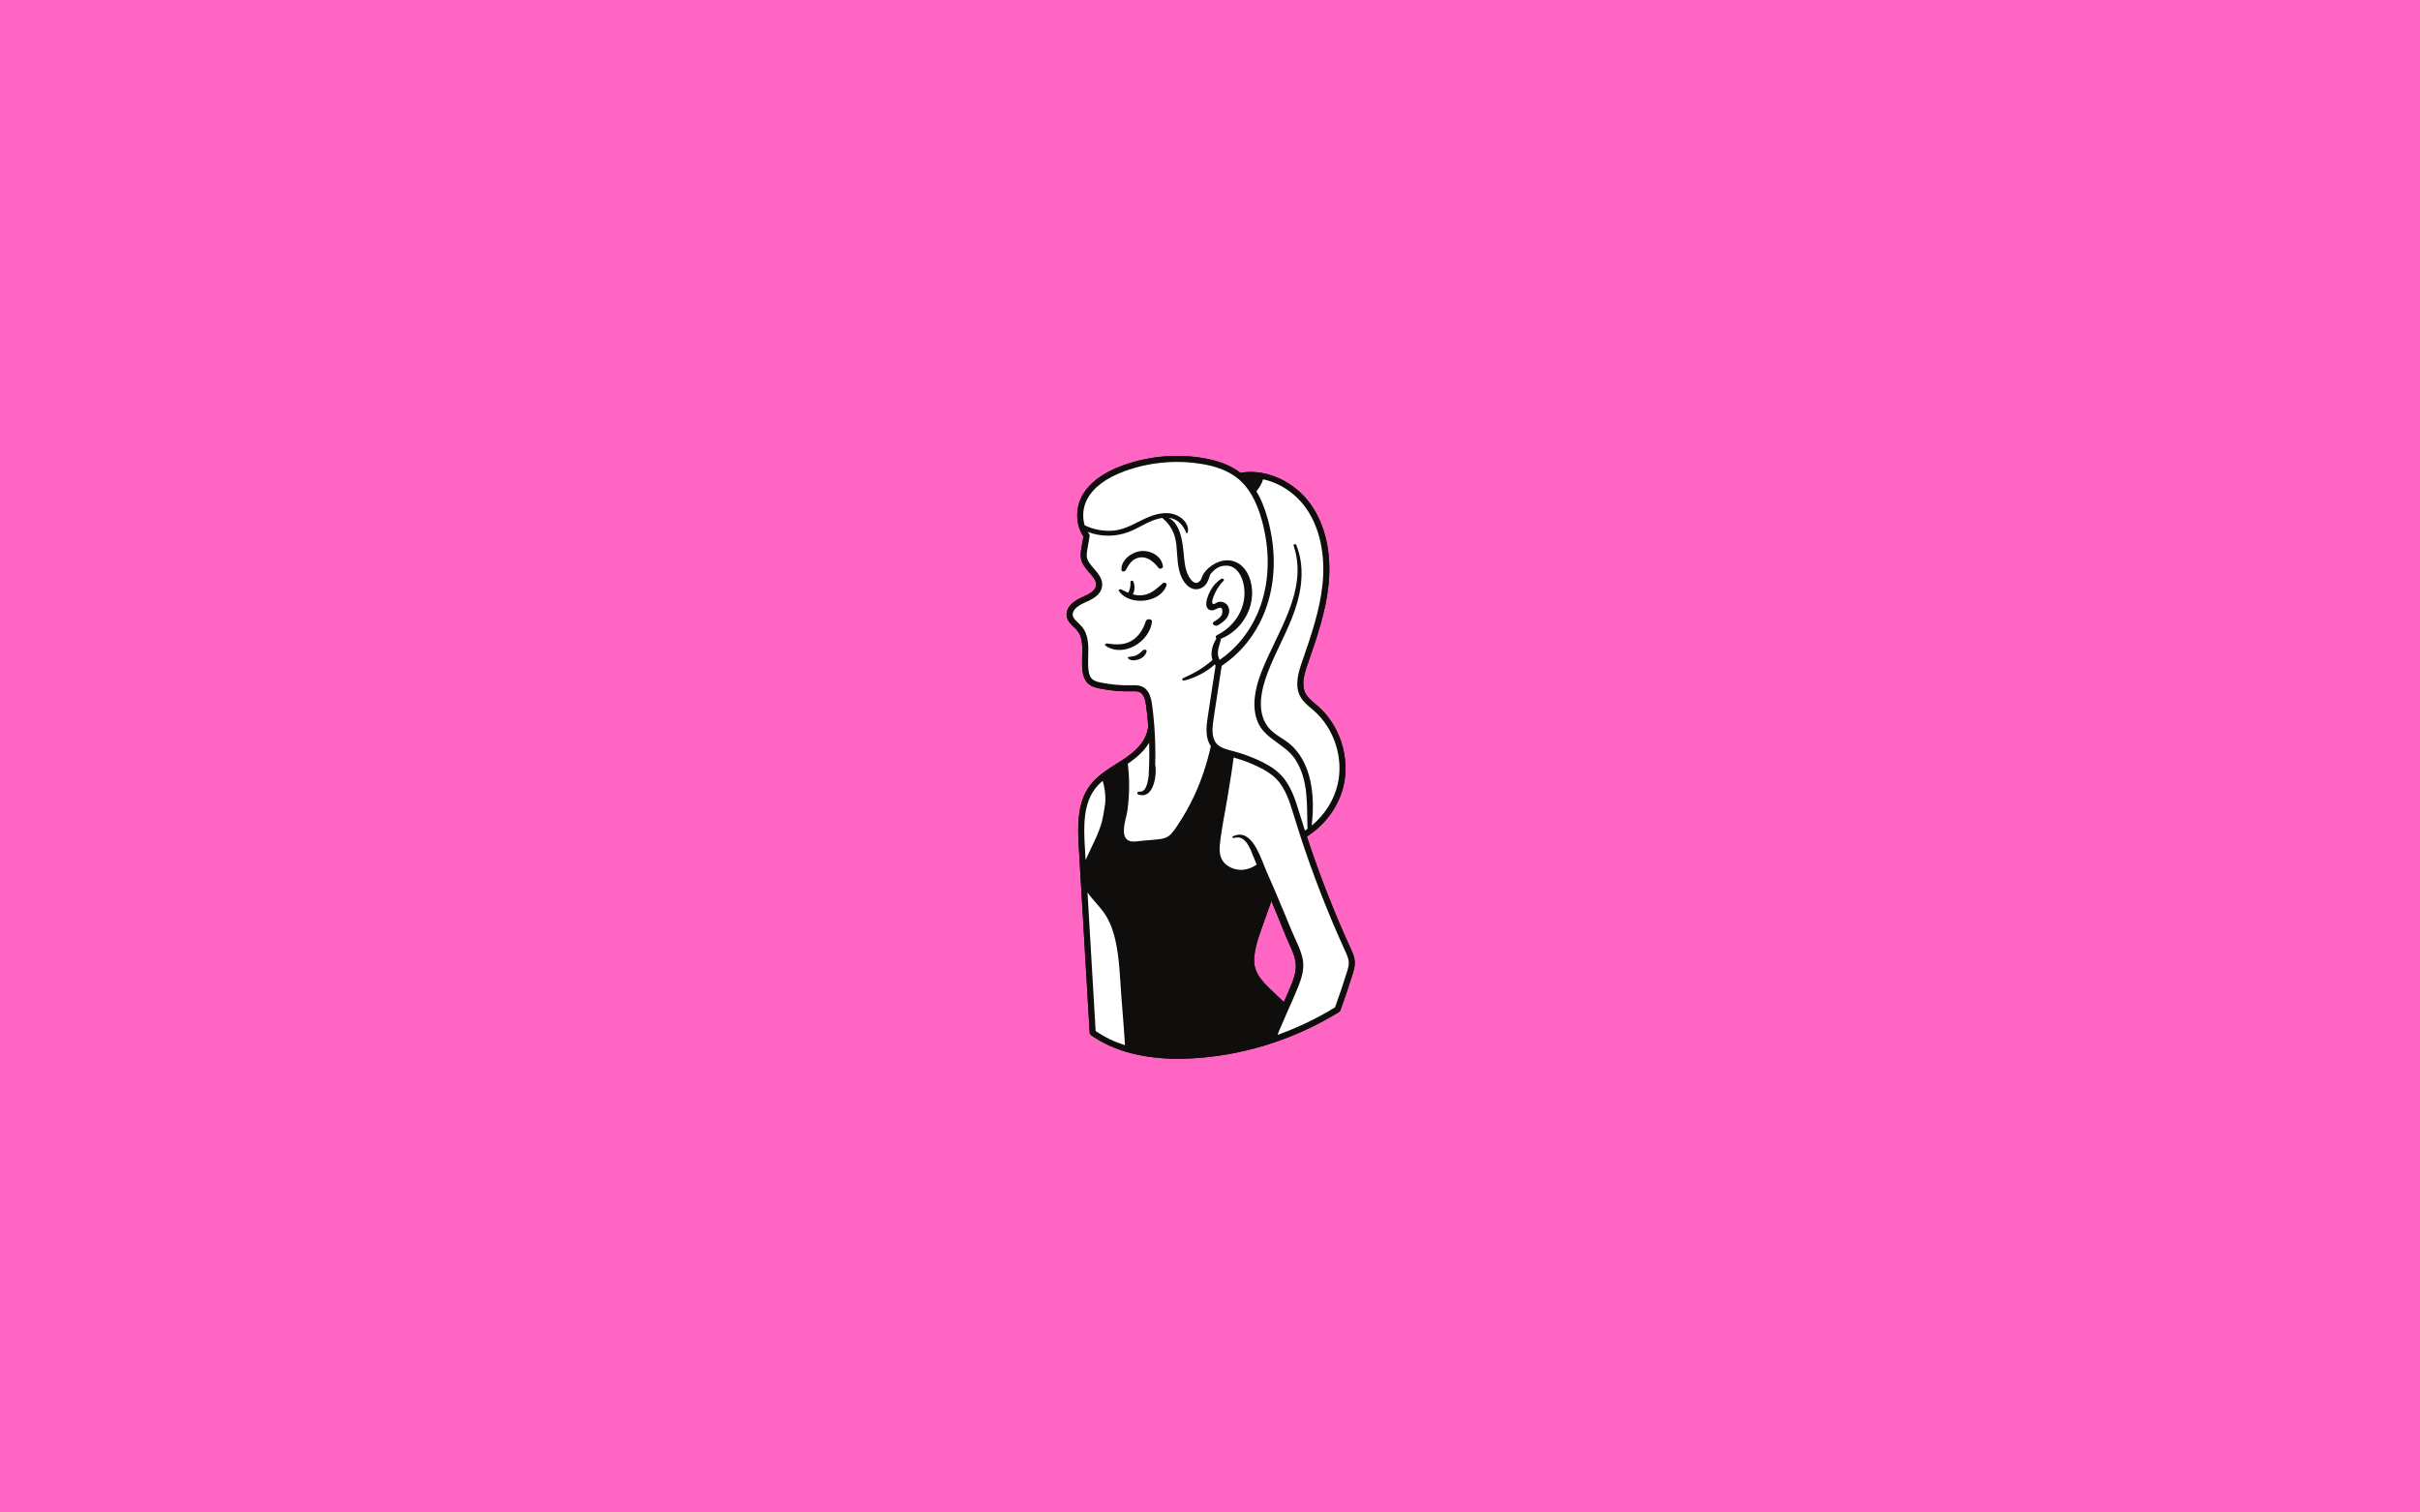 <svg xmlns="http://www.w3.org/2000/svg" xmlns:xlink="http://www.w3.org/1999/xlink" width="800" zoomAndPan="magnify" viewBox="0 0 600 375" height="500" preserveAspectRatio="xMidYMid meet" version="1.0"><defs><clipPath id="c7e424641d"><path d="M 264.059 113 L 336 113 L 336 262.5 L 264.059 262.5 Z M 264.059 113 " clip-rule="nonzero"/></clipPath></defs><rect x="-60" width="720" fill="#ffffff" y="-37.5" height="450" fill-opacity="1"/><rect x="-60" width="720" fill="#ff66c4" y="-37.5" height="450" fill-opacity="1"/><g clip-path="url(#c7e424641d)"><path fill="#0f0e0c" d="M 310.953 237.398 C 311.273 233.695 312.949 229.945 314.133 226.449 C 314.484 225.418 314.852 224.383 315.223 223.348 C 316.441 226.32 317.664 229.297 318.871 232.277 C 319.684 234.285 320.941 236.477 321.23 238.633 C 321.535 240.887 320.602 243.16 319.734 245.188 C 319.266 246.277 318.785 247.367 318.305 248.453 C 317.73 247.906 317.16 247.352 316.594 246.805 C 313.816 244.121 310.582 241.656 310.953 237.398 Z M 335.898 238.441 C 335.832 237.277 335.363 236.246 334.902 235.23 C 330.785 226.215 327.117 216.859 324.012 207.406 C 328.566 204.547 331.953 199.871 333.121 194.781 C 334.738 187.777 332.195 179.871 326.793 175.113 C 326.555 174.906 326.305 174.695 326.059 174.488 C 325.121 173.695 324.23 172.949 323.703 171.973 C 322.562 169.863 323.328 167.203 324.207 164.656 L 324.344 164.27 C 326.484 158.07 328.703 151.664 329.387 145.02 C 330.18 137.352 328.652 130.312 325.082 125.203 C 322.242 121.133 317.918 118.328 313.434 117.371 C 312.938 117.266 312.434 117.18 311.938 117.125 C 310.457 116.945 308.977 116.977 307.539 117.234 C 305.062 115.324 301.816 114.09 297.641 113.469 C 291.168 112.5 284.5 113.172 278.355 115.402 C 273.375 117.211 269.961 119.805 268.207 123.105 C 267.203 124.996 266.875 127.246 267.199 129.324 C 267.277 129.848 267.398 130.367 267.562 130.859 C 267.816 131.633 268.172 132.355 268.621 132.992 L 268.137 135.809 C 267.992 136.648 267.828 137.598 268.031 138.562 C 268.316 139.926 269.23 140.977 270.113 141.996 C 271.09 143.117 271.934 144.086 271.75 145.219 C 271.52 146.656 269.664 147.469 268.176 148.121 C 265.516 149.281 264.145 151.074 264.508 152.91 C 264.734 154.039 265.543 154.809 266.258 155.484 C 266.555 155.77 266.832 156.031 267.062 156.305 C 268.441 157.953 268.379 160.25 268.309 162.68 C 268.277 163.898 268.242 165.152 268.395 166.363 C 268.562 167.688 268.969 168.66 269.641 169.336 C 270.461 170.172 271.605 170.496 272.719 170.715 C 275.305 171.234 277.949 171.465 280.578 171.398 L 280.684 171.395 C 281.391 171.379 282.051 171.359 282.578 171.609 C 283.648 172.109 283.984 173.656 284.156 174.953 C 284.375 176.559 284.551 178.203 284.68 179.832 C 284.699 180.113 284.723 180.398 284.738 180.68 L 284.559 180.652 C 284.238 183.133 282.543 185.438 279.383 187.691 C 279.152 187.855 278.914 188.02 278.668 188.184 C 278.582 188.238 278.496 188.297 278.41 188.352 C 277.887 188.695 277.348 189.035 276.824 189.367 C 275.707 190.074 274.555 190.801 273.484 191.609 C 273.383 191.68 273.285 191.758 273.188 191.832 C 273.074 191.918 272.965 192.008 272.859 192.09 C 271.789 192.953 270.93 193.824 270.234 194.762 C 267.098 198.988 267.141 204.473 267.48 210.191 L 270.168 256.062 L 270.168 256.094 C 270.172 256.141 270.176 256.191 270.176 256.238 L 270.211 256.234 C 270.254 256.395 270.348 256.535 270.492 256.641 C 272.496 258.074 275.285 259.602 279.047 260.742 C 279.582 260.902 280.141 261.059 280.719 261.203 C 283.875 261.996 287.637 262.508 292.086 262.508 C 293.148 262.508 294.254 262.48 295.398 262.418 C 301.516 262.09 307.59 261.016 313.465 259.242 C 314.301 258.992 315.125 258.727 315.949 258.445 C 318.418 257.613 320.844 256.656 323.227 255.574 C 323.691 255.363 324.16 255.145 324.625 254.922 C 324.672 254.91 324.719 254.902 324.766 254.891 C 324.758 254.883 324.758 254.871 324.75 254.859 C 327.234 253.672 329.66 252.344 332.016 250.891 C 332.023 250.887 332.023 250.883 332.027 250.883 C 332.047 250.871 332.07 250.855 332.086 250.836 C 332.125 250.812 332.156 250.781 332.184 250.746 C 332.203 250.73 332.215 250.711 332.227 250.691 C 332.266 250.641 332.297 250.586 332.316 250.523 L 332.328 250.508 C 333.387 247.582 334.402 244.574 335.344 241.562 C 335.637 240.629 335.965 239.566 335.898 238.441 " fill-opacity="1" fill-rule="nonzero"/><path fill="#0f0e0c" d="M 284.285 161.516 C 284.051 162.492 283.227 163.188 282.293 163.504 C 281.531 163.766 280.203 163.922 279.652 163.176 C 279.566 163.066 279.645 162.934 279.77 162.902 C 280.371 162.742 281 162.773 281.586 162.531 C 282.277 162.238 282.824 161.766 283.344 161.238 C 283.594 160.984 284.414 160.988 284.285 161.516 Z M 285.613 154.168 C 285.027 159.082 278.645 163.133 274.133 160.129 C 273.781 159.895 274.137 159.488 274.465 159.539 C 276.84 159.891 279.078 160.012 281.105 158.512 C 282.602 157.41 283.539 155.75 284.082 154.008 C 284.293 153.344 285.707 153.359 285.613 154.168 Z M 278.043 141.34 C 277.898 138.891 280.488 136.934 282.723 136.648 C 285.188 136.336 287.98 137.793 288.332 140.402 C 288.398 140.898 287.57 141.219 287.266 140.828 C 286.133 139.375 284.547 137.906 282.543 138.215 C 280.719 138.496 279.895 139.93 279.094 141.402 C 278.91 141.742 278.078 141.855 278.043 141.34 Z M 280.004 148.484 C 279.652 148.352 279.316 148.195 279.004 148.004 C 278.359 147.621 277.805 147.113 277.395 146.484 C 277.18 146.152 277.785 146.043 277.98 146.137 C 278.566 146.434 279.148 146.719 279.734 146.961 C 280.164 146.152 280.359 145.242 280.27 144.281 C 280.242 143.938 280.832 143.844 280.961 144.137 C 281.438 145.203 281.379 146.383 280.875 147.363 C 281.801 147.621 282.758 147.711 283.801 147.48 C 285.676 147.07 286.902 145.832 288.285 144.617 C 288.676 144.27 289.398 144.598 289.219 145.129 C 288.09 148.488 283.332 149.73 280.004 148.484 Z M 299.133 150.289 C 298.852 149.117 299.586 147.418 300.133 146.406 C 300.785 145.191 301.637 144.266 302.785 143.516 C 303.102 143.305 303.699 143.617 303.359 143.988 C 302.559 144.859 301.793 145.848 301.301 146.926 C 301.078 147.402 300.316 149.035 300.602 149.582 C 300.875 150.102 301.555 149.398 301.961 149.281 C 302.402 149.156 302.867 149.172 303.293 149.32 C 304.395 149.703 304.934 150.828 304.719 151.934 C 304.438 153.387 303.191 154.27 302.02 155.004 C 301.309 155.449 300.148 154.664 301.008 154.121 C 302.016 153.488 303.129 152.852 303.078 151.527 C 303.016 149.938 301.762 150.996 300.977 151.242 C 300.148 151.496 299.344 151.152 299.133 150.289 Z M 333.914 241.113 C 333.008 244.023 332.027 246.926 331.004 249.75 C 328.648 251.199 326.215 252.516 323.723 253.695 C 323.137 253.973 322.543 254.242 321.953 254.5 C 320.242 255.262 318.508 255.957 316.75 256.586 C 316.895 256.188 317.031 255.805 317.18 255.469 C 317.715 254.234 318.25 253.004 318.785 251.773 L 318.91 251.484 C 319.156 250.914 319.41 250.344 319.664 249.773 C 320.434 248.035 321.211 246.297 321.914 244.531 C 322.711 242.531 323.375 240.324 323.043 238.148 C 322.66 235.625 321.188 233.062 320.223 230.711 C 318.875 227.418 317.504 224.129 316.102 220.855 L 315.266 218.918 C 314.836 217.93 314.402 216.938 313.969 215.949 C 313.844 215.672 313.711 215.348 313.57 214.988 C 313.367 214.477 313.145 213.887 312.891 213.277 C 311.496 209.859 309.309 205.535 305.664 207.371 C 305.355 207.527 305.66 207.863 305.926 207.777 C 308.84 206.82 310.016 210.562 310.832 212.551 C 311.082 213.156 311.328 213.758 311.574 214.363 C 310.609 215.039 309.535 215.512 308.301 215.637 C 306.797 215.785 305.215 215.344 304.035 214.398 C 302.52 213.191 302.254 211.375 302.434 209.539 C 302.82 205.609 303.691 201.68 304.324 197.789 C 304.867 194.469 305.43 191.152 305.863 187.816 C 307.875 188.375 309.844 189.105 311.727 190 C 313.867 191.012 315.32 191.973 316.441 193.121 C 318.742 195.48 319.766 198.848 320.762 202.102 L 320.82 202.293 C 321.312 203.922 321.848 205.605 322.402 207.309 C 325.57 217.004 329.316 226.609 333.547 235.871 C 333.961 236.781 334.352 237.641 334.402 238.527 C 334.457 239.387 334.168 240.305 333.914 241.113 Z M 271.641 255.617 L 269.629 221.242 C 269.996 221.789 270.406 222.305 270.82 222.801 C 272.055 224.27 273.391 225.641 274.363 227.309 C 275.469 229.195 276.152 231.289 276.609 233.418 C 277.57 237.891 277.684 242.547 278.027 247.098 C 278.234 249.887 278.453 252.672 278.676 255.461 C 278.773 256.668 278.828 257.902 278.914 259.141 C 276.367 258.324 273.891 257.184 271.641 255.617 Z M 269.16 213.254 L 268.973 210.105 C 268.652 204.668 268.602 199.477 271.438 195.652 C 271.965 194.941 272.609 194.262 273.391 193.594 C 273.863 195.148 274.098 196.777 274.059 198.406 C 274.051 198.684 274.035 198.957 274.012 199.23 L 273.559 202.047 C 273.559 202.051 273.559 202.055 273.559 202.059 C 273.441 202.605 273.32 203.148 273.207 203.699 C 272.387 206.77 270.766 209.668 269.477 212.531 C 269.367 212.773 269.262 213.012 269.16 213.254 Z M 279.531 200.914 C 280.051 197.098 280.094 193.184 279.621 189.348 C 282.105 187.676 283.859 185.949 284.91 184.125 C 284.988 186.703 284.953 189.289 284.809 191.844 C 284.805 191.914 284.812 191.98 284.824 192.047 C 284.578 194.176 284.105 196.496 282.484 196.262 C 282.039 196.199 281.723 196.781 282.219 196.969 C 285.926 198.336 286.926 192.273 286.41 189.566 C 286.508 186.293 286.43 182.988 286.172 179.715 C 286.043 178.059 285.863 176.391 285.645 174.754 C 285.418 173.082 284.938 171.062 283.215 170.254 C 282.371 169.852 281.453 169.879 280.645 169.898 L 280.543 169.902 C 278.023 169.965 275.492 169.746 273.016 169.25 C 272.195 169.086 271.273 168.863 270.707 168.289 C 270.273 167.852 270.004 167.16 269.879 166.176 C 269.742 165.082 269.777 163.883 269.809 162.723 C 269.879 160.117 269.953 157.426 268.211 155.348 C 267.926 155.004 267.602 154.699 267.293 154.402 C 266.684 153.824 266.113 153.281 265.98 152.621 C 265.723 151.328 267.258 150.152 268.781 149.488 C 270.504 148.734 272.867 147.699 273.23 145.461 C 273.523 143.633 272.312 142.238 271.246 141.012 C 270.453 140.102 269.703 139.234 269.496 138.258 C 269.352 137.574 269.484 136.805 269.613 136.062 L 270.145 132.984 L 270.152 132.934 C 270.16 132.891 270.164 132.848 270.164 132.805 C 270.164 132.773 270.16 132.734 270.156 132.703 C 270.148 132.656 270.141 132.609 270.125 132.57 C 270.109 132.531 270.094 132.492 270.074 132.457 C 270.062 132.43 270.043 132.406 270.027 132.379 C 270.016 132.359 270.004 132.344 269.988 132.328 C 269.879 132.184 269.773 132.031 269.676 131.879 C 272.895 133.113 276.492 133.141 279.801 131.906 C 282.48 130.906 284.852 129.055 287.699 128.492 C 287.855 128.457 288.016 128.43 288.168 128.414 C 288.176 128.418 288.18 128.426 288.188 128.43 C 290.328 130.234 291.328 132.227 291.648 135.02 C 291.973 137.785 291.789 140.637 292.992 143.223 C 293.781 144.914 295.402 146.621 297.457 145.957 C 299.191 145.395 299.594 143.84 300.094 142.344 C 301.094 141.184 302.195 140.207 304.062 140.242 C 306.664 140.281 307.977 142.887 308.375 145.121 C 309.305 150.281 306.406 155.148 301.816 157.43 C 301.301 157.684 301.324 158.09 301.59 158.328 C 300.586 159.832 300.031 161.93 300.613 163.645 C 299.887 164.254 299.152 164.855 298.375 165.402 C 296.812 166.508 295.105 167.332 293.363 168.117 C 292.859 168.34 293.191 168.848 293.656 168.727 C 296.297 168.051 299.078 166.672 301.18 164.742 C 301.242 164.832 301.309 164.918 301.387 165 L 299.406 177.98 C 299.016 180.523 298.863 183.109 300.215 184.992 C 299.25 189.309 297.867 193.527 295.977 197.531 C 294.926 199.77 293.719 201.934 292.355 204.004 C 291.75 204.93 291.141 205.898 290.391 206.723 C 289.359 207.852 288.113 208.016 286.656 208.148 C 285.43 208.262 284.199 208.371 282.973 208.48 C 281.723 208.594 279.973 209.035 279.129 207.824 C 277.953 206.148 279.285 202.723 279.531 200.914 Z M 269.531 123.805 C 271.105 120.84 274.246 118.492 278.867 116.809 C 284.777 114.66 291.191 114.016 297.418 114.949 C 301.117 115.5 304.016 116.543 306.238 118.137 C 306.457 118.285 306.668 118.449 306.871 118.613 C 306.883 118.621 306.891 118.629 306.898 118.633 C 306.918 118.648 306.934 118.664 306.953 118.68 L 307 118.715 C 307.051 118.758 307.102 118.797 307.148 118.84 C 308.117 119.664 308.98 120.652 309.754 121.816 C 309.973 122.141 310.18 122.477 310.383 122.828 C 311.379 124.562 312.207 126.629 312.871 129.059 C 314.871 136.352 314.781 143.566 312.613 149.934 C 310.672 155.613 307.059 160.445 302.395 163.605 L 302.352 163.523 C 302.234 163.305 302.141 163.074 302.078 162.84 C 302.043 162.723 302.02 162.609 302.004 162.492 C 301.762 161.062 302.492 159.758 302.711 158.363 C 308.605 156.047 312.094 149.004 309.68 142.953 C 308.668 140.418 306.461 138.641 303.629 138.953 C 302.812 139.043 301.895 139.363 301.027 139.859 C 300.008 140.434 299.066 141.246 298.449 142.188 C 298.152 142.637 297.934 143.117 297.816 143.613 C 297.227 144.551 296.344 145.035 295.277 143.715 C 293.859 141.969 293.68 139.422 293.477 137.277 C 293.188 134.316 292.707 129.898 289.742 128.379 C 291.797 128.605 293.238 129.961 294.141 132.129 C 294.191 132.242 294.387 132.234 294.426 132.121 C 295.016 130.297 293.449 128.57 291.902 127.824 C 289.738 126.781 287.23 127.234 285.082 128.07 C 282.039 129.258 279.422 131.25 276.074 131.559 C 273.609 131.781 271.141 131.301 268.93 130.242 C 268.293 128.211 268.48 125.781 269.531 123.805 Z M 316.594 246.805 C 313.816 244.121 310.582 241.656 310.953 237.398 C 311.273 233.695 312.949 229.945 314.133 226.449 C 314.484 225.418 314.852 224.383 315.223 223.348 C 316.441 226.32 317.664 229.297 318.871 232.277 C 319.688 234.285 320.941 236.477 321.23 238.633 C 321.535 240.887 320.602 243.16 319.734 245.188 C 319.266 246.277 318.785 247.367 318.305 248.453 C 317.73 247.906 317.164 247.352 316.594 246.805 Z M 313.168 118.836 C 317.266 119.719 321.238 122.309 323.855 126.055 C 327.219 130.875 328.652 137.555 327.898 144.867 C 327.23 151.336 325.043 157.664 322.926 163.785 L 322.789 164.172 C 321.848 166.906 320.953 170.043 322.383 172.688 C 323.047 173.914 324.09 174.785 325.094 175.633 C 325.332 175.832 325.57 176.035 325.805 176.238 C 330.801 180.641 333.156 187.961 331.664 194.449 C 330.758 198.379 328.418 202.047 325.211 204.695 C 325.777 199.938 325.66 194.77 323.871 190.312 C 323.043 188.238 321.824 186.309 320.172 184.789 C 318.344 183.109 315.84 182.184 314.324 180.16 C 311.438 176.312 312.746 170.883 314.297 166.785 C 316.281 161.539 319.172 156.676 321.008 151.371 C 322.832 146.094 323.523 140.359 321.375 135.078 C 321.242 134.758 320.613 134.926 320.734 135.285 C 324.48 146.438 316.512 156.812 312.707 166.719 C 311.246 170.516 310.219 175.043 311.82 178.961 C 313.582 183.27 318.625 184.449 321.109 188.238 C 324.535 193.469 323.957 199.559 324.176 205.492 C 323.965 205.645 323.75 205.793 323.535 205.938 C 323.086 204.555 322.66 203.188 322.254 201.859 L 322.195 201.668 C 321.148 198.238 320.07 194.695 317.516 192.078 C 315.914 190.438 313.922 189.383 312.367 188.648 C 310.34 187.688 308.215 186.906 306.051 186.316 C 305.961 186.289 305.871 186.266 305.777 186.242 L 305.406 186.145 C 305.258 186.105 305.109 186.066 304.953 186.027 C 303.809 185.723 302.672 185.367 301.883 184.633 C 301.84 184.59 301.793 184.547 301.75 184.504 C 301.348 184.086 301.078 183.59 300.898 183.043 C 300.441 181.613 300.641 179.836 300.887 178.207 L 302.762 165.949 L 302.895 165.066 C 303.074 164.953 303.254 164.832 303.434 164.711 C 308.27 161.367 312.016 156.328 314.035 150.414 C 316.301 143.766 316.395 136.246 314.316 128.664 C 313.578 125.973 312.645 123.688 311.5 121.777 C 312.258 120.926 312.848 119.914 313.168 118.84 Z M 335.898 238.441 C 335.832 237.277 335.363 236.246 334.902 235.23 C 330.785 226.215 327.117 216.859 324.012 207.406 C 328.566 204.547 331.953 199.871 333.121 194.781 C 334.738 187.777 332.195 179.871 326.797 175.113 C 326.555 174.906 326.305 174.695 326.062 174.488 C 325.121 173.695 324.23 172.949 323.703 171.973 C 322.562 169.863 323.328 167.203 324.207 164.656 L 324.344 164.27 C 326.484 158.07 328.703 151.664 329.387 145.02 C 330.184 137.352 328.652 130.312 325.082 125.203 C 322.242 121.133 317.918 118.328 313.434 117.371 C 312.938 117.266 312.438 117.18 311.938 117.125 C 310.457 116.945 308.977 116.977 307.539 117.234 C 305.062 115.324 301.816 114.09 297.641 113.469 C 291.168 112.5 284.5 113.172 278.355 115.402 C 273.375 117.211 269.961 119.805 268.207 123.105 C 267.203 124.996 266.875 127.246 267.199 129.324 C 267.277 129.848 267.398 130.367 267.562 130.859 C 267.816 131.633 268.172 132.355 268.621 132.992 L 268.137 135.809 C 267.992 136.648 267.828 137.598 268.031 138.562 C 268.316 139.926 269.23 140.977 270.113 141.996 C 271.09 143.117 271.934 144.086 271.75 145.219 C 271.52 146.656 269.664 147.469 268.176 148.121 C 265.516 149.281 264.148 151.074 264.508 152.91 C 264.734 154.039 265.543 154.809 266.262 155.484 C 266.555 155.77 266.832 156.031 267.062 156.305 C 268.441 157.953 268.379 160.25 268.309 162.68 C 268.277 163.898 268.246 165.152 268.395 166.363 C 268.562 167.688 268.969 168.66 269.641 169.336 C 270.461 170.172 271.605 170.496 272.719 170.715 C 275.305 171.234 277.949 171.465 280.582 171.398 L 280.684 171.395 C 281.391 171.379 282.051 171.359 282.578 171.609 C 283.648 172.109 283.984 173.656 284.16 174.953 C 284.379 176.559 284.551 178.203 284.68 179.832 C 284.703 180.113 284.723 180.398 284.738 180.68 L 284.559 180.652 C 284.238 183.133 282.543 185.438 279.383 187.691 C 279.152 187.855 278.914 188.02 278.668 188.184 C 278.586 188.238 278.496 188.297 278.41 188.352 C 277.891 188.695 277.348 189.035 276.824 189.367 C 275.707 190.074 274.555 190.801 273.484 191.609 C 273.383 191.68 273.285 191.758 273.188 191.832 C 273.074 191.918 272.965 192.008 272.859 192.09 C 271.789 192.953 270.93 193.824 270.234 194.762 C 267.098 198.988 267.141 204.473 267.48 210.191 L 270.168 256.062 L 270.168 256.094 C 270.172 256.141 270.176 256.191 270.176 256.238 L 270.211 256.234 C 270.254 256.395 270.348 256.535 270.496 256.641 C 272.496 258.074 275.289 259.602 279.047 260.742 C 279.582 260.902 280.145 261.059 280.723 261.203 C 283.879 261.996 287.637 262.508 292.086 262.508 C 293.148 262.508 294.254 262.48 295.398 262.418 C 301.516 262.09 307.59 261.016 313.469 259.242 C 314.301 258.992 315.129 258.727 315.953 258.445 C 318.418 257.613 320.844 256.656 323.227 255.574 C 323.691 255.363 324.16 255.145 324.625 254.922 C 324.672 254.91 324.719 254.902 324.766 254.891 C 324.762 254.883 324.758 254.871 324.75 254.859 C 327.234 253.672 329.66 252.344 332.016 250.891 C 332.023 250.887 332.023 250.883 332.027 250.883 C 332.051 250.871 332.07 250.855 332.086 250.836 C 332.125 250.812 332.156 250.781 332.184 250.746 C 332.203 250.73 332.215 250.711 332.23 250.691 C 332.27 250.641 332.297 250.586 332.32 250.523 L 332.328 250.508 C 333.387 247.582 334.406 244.574 335.344 241.559 C 335.637 240.629 335.965 239.566 335.898 238.441 " fill-opacity="1" fill-rule="nonzero"/></g><path fill="#ffffff" d="M 273.559 202.059 C 273.559 202.055 273.559 202.051 273.559 202.047 L 274.012 199.23 C 274.035 198.957 274.051 198.684 274.059 198.406 C 274.098 196.777 273.863 195.148 273.395 193.594 C 272.609 194.262 271.965 194.941 271.438 195.652 C 268.605 199.477 268.656 204.668 268.973 210.105 L 269.16 213.254 C 269.262 213.012 269.367 212.773 269.477 212.531 C 270.766 209.668 272.387 206.77 273.207 203.699 C 273.32 203.148 273.441 202.605 273.559 202.059 Z M 278.027 247.098 C 277.684 242.547 277.57 237.891 276.609 233.418 C 276.152 231.289 275.469 229.195 274.363 227.309 C 273.391 225.641 272.055 224.27 270.82 222.801 C 270.406 222.305 269.996 221.789 269.629 221.242 L 271.645 255.617 C 273.895 257.184 276.367 258.324 278.918 259.141 C 278.828 257.902 278.773 256.668 278.676 255.461 C 278.457 252.672 278.234 249.887 278.027 247.098 Z M 288.285 144.617 C 286.902 145.832 285.676 147.07 283.801 147.48 C 282.758 147.711 281.801 147.621 280.875 147.363 C 281.379 146.383 281.438 145.203 280.961 144.137 C 280.832 143.844 280.242 143.938 280.27 144.281 C 280.359 145.242 280.164 146.152 279.734 146.961 C 279.148 146.719 278.566 146.434 277.98 146.137 C 277.785 146.043 277.18 146.152 277.395 146.484 C 277.805 147.113 278.359 147.621 279.004 148.004 C 279.316 148.195 279.652 148.352 280.004 148.484 C 283.332 149.73 288.09 148.488 289.219 145.129 C 289.398 144.598 288.676 144.27 288.285 144.617 Z M 284.082 154.008 C 283.539 155.75 282.602 157.41 281.105 158.512 C 279.078 160.012 276.84 159.891 274.465 159.539 C 274.137 159.488 273.781 159.895 274.133 160.129 C 278.645 163.133 285.027 159.082 285.613 154.168 C 285.707 153.359 284.293 153.344 284.082 154.008 Z M 283.344 161.238 C 282.824 161.766 282.277 162.238 281.586 162.531 C 281 162.773 280.371 162.742 279.77 162.902 C 279.645 162.934 279.566 163.066 279.652 163.176 C 280.203 163.922 281.531 163.766 282.293 163.504 C 283.227 163.188 284.051 162.492 284.285 161.516 C 284.414 160.988 283.594 160.984 283.344 161.238 Z M 278.043 141.34 C 278.078 141.855 278.91 141.742 279.094 141.402 C 279.895 139.93 280.719 138.496 282.543 138.215 C 284.547 137.906 286.133 139.375 287.266 140.828 C 287.57 141.219 288.398 140.898 288.332 140.402 C 287.98 137.793 285.188 136.336 282.723 136.648 C 280.488 136.934 277.898 138.891 278.043 141.34 Z M 299.133 150.289 C 299.344 151.152 300.148 151.496 300.977 151.242 C 301.762 150.996 303.016 149.938 303.078 151.527 C 303.129 152.852 302.016 153.488 301.008 154.121 C 300.148 154.664 301.309 155.449 302.02 155.004 C 303.191 154.27 304.438 153.387 304.719 151.934 C 304.934 150.828 304.395 149.703 303.293 149.324 C 302.867 149.172 302.402 149.156 301.961 149.281 C 301.555 149.398 300.875 150.102 300.602 149.582 C 300.316 149.035 301.078 147.402 301.301 146.926 C 301.793 145.848 302.559 144.859 303.359 143.988 C 303.699 143.617 303.102 143.305 302.785 143.516 C 301.637 144.266 300.785 145.191 300.133 146.406 C 299.586 147.418 298.852 149.117 299.133 150.289 Z M 300.215 184.992 C 299.25 189.309 297.867 193.531 295.977 197.531 C 294.926 199.77 293.719 201.934 292.359 204.004 C 291.75 204.93 291.141 205.898 290.391 206.723 C 289.359 207.852 288.113 208.016 286.656 208.148 C 285.43 208.262 284.199 208.371 282.973 208.48 C 281.727 208.594 279.977 209.035 279.129 207.824 C 277.953 206.148 279.285 202.723 279.531 200.914 C 280.051 197.098 280.094 193.184 279.621 189.348 C 282.105 187.676 283.859 185.949 284.91 184.125 C 284.988 186.703 284.957 189.289 284.809 191.844 C 284.805 191.914 284.812 191.98 284.828 192.047 C 284.578 194.176 284.109 196.496 282.484 196.262 C 282.039 196.199 281.723 196.781 282.219 196.969 C 285.926 198.336 286.93 192.273 286.41 189.566 C 286.508 186.293 286.43 182.988 286.172 179.715 C 286.043 178.059 285.863 176.391 285.645 174.754 C 285.422 173.082 284.941 171.062 283.215 170.254 C 282.371 169.852 281.453 169.879 280.645 169.898 L 280.543 169.902 C 278.023 169.965 275.492 169.746 273.016 169.25 C 272.195 169.086 271.273 168.863 270.707 168.289 C 270.273 167.852 270.008 167.16 269.879 166.176 C 269.742 165.082 269.777 163.883 269.809 162.723 C 269.879 160.117 269.953 157.426 268.211 155.348 C 267.926 155.004 267.602 154.699 267.293 154.402 C 266.688 153.824 266.113 153.281 265.98 152.621 C 265.723 151.328 267.258 150.152 268.781 149.488 C 270.504 148.734 272.867 147.699 273.23 145.461 C 273.523 143.633 272.312 142.238 271.246 141.012 C 270.453 140.102 269.703 139.234 269.496 138.258 C 269.352 137.574 269.484 136.805 269.613 136.062 L 270.145 132.984 L 270.152 132.934 C 270.16 132.891 270.164 132.848 270.164 132.805 C 270.164 132.773 270.16 132.734 270.156 132.703 C 270.148 132.656 270.141 132.609 270.125 132.57 C 270.113 132.531 270.098 132.492 270.074 132.457 C 270.062 132.43 270.043 132.406 270.027 132.379 C 270.016 132.359 270.004 132.344 269.988 132.328 C 269.879 132.184 269.777 132.031 269.676 131.879 C 272.895 133.113 276.496 133.141 279.801 131.906 C 282.48 130.906 284.852 129.055 287.699 128.492 C 287.855 128.457 288.016 128.43 288.168 128.414 C 288.176 128.418 288.18 128.426 288.188 128.43 C 290.328 130.234 291.328 132.227 291.652 135.02 C 291.973 137.785 291.789 140.637 292.992 143.223 C 293.781 144.914 295.402 146.621 297.457 145.957 C 299.191 145.395 299.594 143.84 300.094 142.344 C 301.094 141.184 302.199 140.207 304.066 140.242 C 306.668 140.281 307.977 142.887 308.379 145.121 C 309.305 150.281 306.406 155.148 301.816 157.43 C 301.301 157.684 301.324 158.09 301.594 158.328 C 300.59 159.832 300.035 161.93 300.613 163.645 C 299.887 164.254 299.152 164.855 298.375 165.402 C 296.812 166.508 295.105 167.332 293.363 168.117 C 292.859 168.34 293.191 168.848 293.656 168.727 C 296.301 168.051 299.078 166.672 301.18 164.742 C 301.242 164.832 301.309 164.918 301.387 165 L 299.406 177.98 C 299.016 180.523 298.863 183.109 300.215 184.992 Z M 276.074 131.559 C 279.422 131.25 282.039 129.254 285.086 128.07 C 287.23 127.234 289.738 126.781 291.902 127.824 C 293.449 128.57 295.016 130.297 294.426 132.121 C 294.387 132.234 294.191 132.242 294.141 132.129 C 293.238 129.961 291.797 128.605 289.742 128.379 C 292.707 129.898 293.188 134.316 293.477 137.273 C 293.68 139.422 293.859 141.969 295.277 143.715 C 296.344 145.035 297.227 144.551 297.82 143.613 C 297.938 143.117 298.156 142.637 298.449 142.188 C 299.07 141.246 300.008 140.434 301.027 139.855 C 301.895 139.363 302.812 139.043 303.629 138.953 C 306.461 138.641 308.668 140.418 309.68 142.953 C 312.094 149 308.605 156.047 302.711 158.363 C 302.492 159.758 301.762 161.059 302.004 162.492 C 302.02 162.605 302.043 162.723 302.078 162.84 C 302.141 163.074 302.234 163.305 302.352 163.523 L 302.395 163.605 C 307.059 160.445 310.672 155.613 312.617 149.934 C 314.781 143.566 314.871 136.352 312.875 129.059 C 312.207 126.629 311.379 124.562 310.383 122.824 C 310.184 122.477 309.977 122.141 309.758 121.816 C 308.984 120.652 308.117 119.664 307.148 118.84 C 307.102 118.797 307.051 118.758 307 118.715 L 306.953 118.68 C 306.938 118.664 306.918 118.645 306.898 118.633 C 306.891 118.629 306.883 118.621 306.871 118.613 C 306.668 118.449 306.457 118.285 306.242 118.137 C 304.016 116.543 301.117 115.5 297.418 114.949 C 291.191 114.016 284.777 114.66 278.867 116.809 C 274.246 118.492 271.105 120.84 269.531 123.805 C 268.48 125.781 268.293 128.211 268.93 130.242 C 271.141 131.301 273.613 131.781 276.074 131.559 Z M 305.406 186.145 L 305.777 186.242 C 305.867 186.266 305.957 186.289 306.047 186.316 C 308.215 186.906 310.34 187.684 312.367 188.645 C 313.922 189.383 315.914 190.434 317.516 192.078 C 320.07 194.695 321.148 198.238 322.195 201.668 L 322.254 201.859 C 322.66 203.184 323.086 204.551 323.535 205.934 C 323.75 205.793 323.965 205.645 324.176 205.492 C 323.957 199.559 324.535 193.469 321.109 188.238 C 318.625 184.449 313.582 183.27 311.82 178.961 C 310.219 175.043 311.246 170.516 312.707 166.719 C 316.512 156.812 324.48 146.438 320.734 135.285 C 320.613 134.926 321.242 134.758 321.371 135.078 C 323.523 140.359 322.832 146.094 321.008 151.367 C 319.172 156.676 316.281 161.539 314.297 166.785 C 312.746 170.883 311.438 176.312 314.324 180.16 C 315.84 182.184 318.344 183.105 320.172 184.789 C 321.824 186.309 323.043 188.234 323.871 190.312 C 325.66 194.77 325.777 199.938 325.211 204.695 C 328.418 202.047 330.758 198.379 331.66 194.449 C 333.156 187.961 330.801 180.641 325.801 176.238 C 325.57 176.035 325.332 175.832 325.094 175.633 C 324.09 174.785 323.047 173.914 322.383 172.684 C 320.953 170.043 321.848 166.906 322.789 164.168 L 322.926 163.785 C 325.043 157.664 327.23 151.336 327.898 144.867 C 328.652 137.555 327.219 130.871 323.855 126.055 C 321.238 122.305 317.266 119.719 313.168 118.836 C 312.848 119.914 312.254 120.922 311.5 121.777 C 312.645 123.688 313.578 125.973 314.316 128.664 C 316.395 136.246 316.297 143.766 314.031 150.414 C 312.016 156.328 308.27 161.367 303.434 164.707 C 303.254 164.832 303.074 164.953 302.895 165.066 L 302.762 165.945 L 300.887 178.207 C 300.641 179.836 300.441 181.609 300.898 183.043 C 301.078 183.59 301.348 184.086 301.75 184.5 C 301.793 184.547 301.836 184.59 301.883 184.629 C 302.672 185.367 303.809 185.723 304.953 186.023 C 305.109 186.066 305.258 186.105 305.406 186.145 Z M 333.914 241.113 C 333.008 244.023 332.027 246.926 331.004 249.75 C 328.648 251.199 326.215 252.516 323.723 253.695 C 323.137 253.973 322.543 254.242 321.953 254.5 C 320.242 255.262 318.508 255.957 316.75 256.586 C 316.895 256.188 317.031 255.805 317.18 255.469 C 317.715 254.234 318.25 253.004 318.785 251.773 L 318.91 251.484 C 319.156 250.914 319.41 250.344 319.664 249.773 C 320.434 248.035 321.211 246.297 321.914 244.531 C 322.711 242.531 323.375 240.324 323.043 238.148 C 322.66 235.625 321.188 233.062 320.223 230.711 C 318.875 227.418 317.504 224.129 316.102 220.855 L 315.266 218.918 C 314.836 217.93 314.402 216.938 313.969 215.949 C 313.844 215.672 313.711 215.348 313.57 214.988 C 313.367 214.477 313.145 213.887 312.891 213.277 C 311.496 209.859 309.309 205.535 305.664 207.371 C 305.355 207.527 305.66 207.863 305.926 207.777 C 308.84 206.82 310.016 210.562 310.832 212.551 C 311.082 213.156 311.328 213.758 311.574 214.363 C 310.609 215.039 309.535 215.512 308.301 215.637 C 306.797 215.785 305.215 215.344 304.035 214.398 C 302.52 213.191 302.254 211.375 302.434 209.539 C 302.82 205.609 303.691 201.68 304.324 197.789 C 304.867 194.469 305.43 191.152 305.863 187.816 C 307.875 188.375 309.844 189.105 311.727 190 C 313.867 191.012 315.32 191.973 316.441 193.121 C 318.742 195.48 319.766 198.848 320.762 202.102 L 320.82 202.293 C 321.312 203.922 321.848 205.605 322.402 207.309 C 325.57 217.004 329.316 226.609 333.547 235.871 C 333.961 236.781 334.352 237.641 334.402 238.527 C 334.457 239.387 334.168 240.305 333.914 241.113 " fill-opacity="1" fill-rule="nonzero"/></svg>